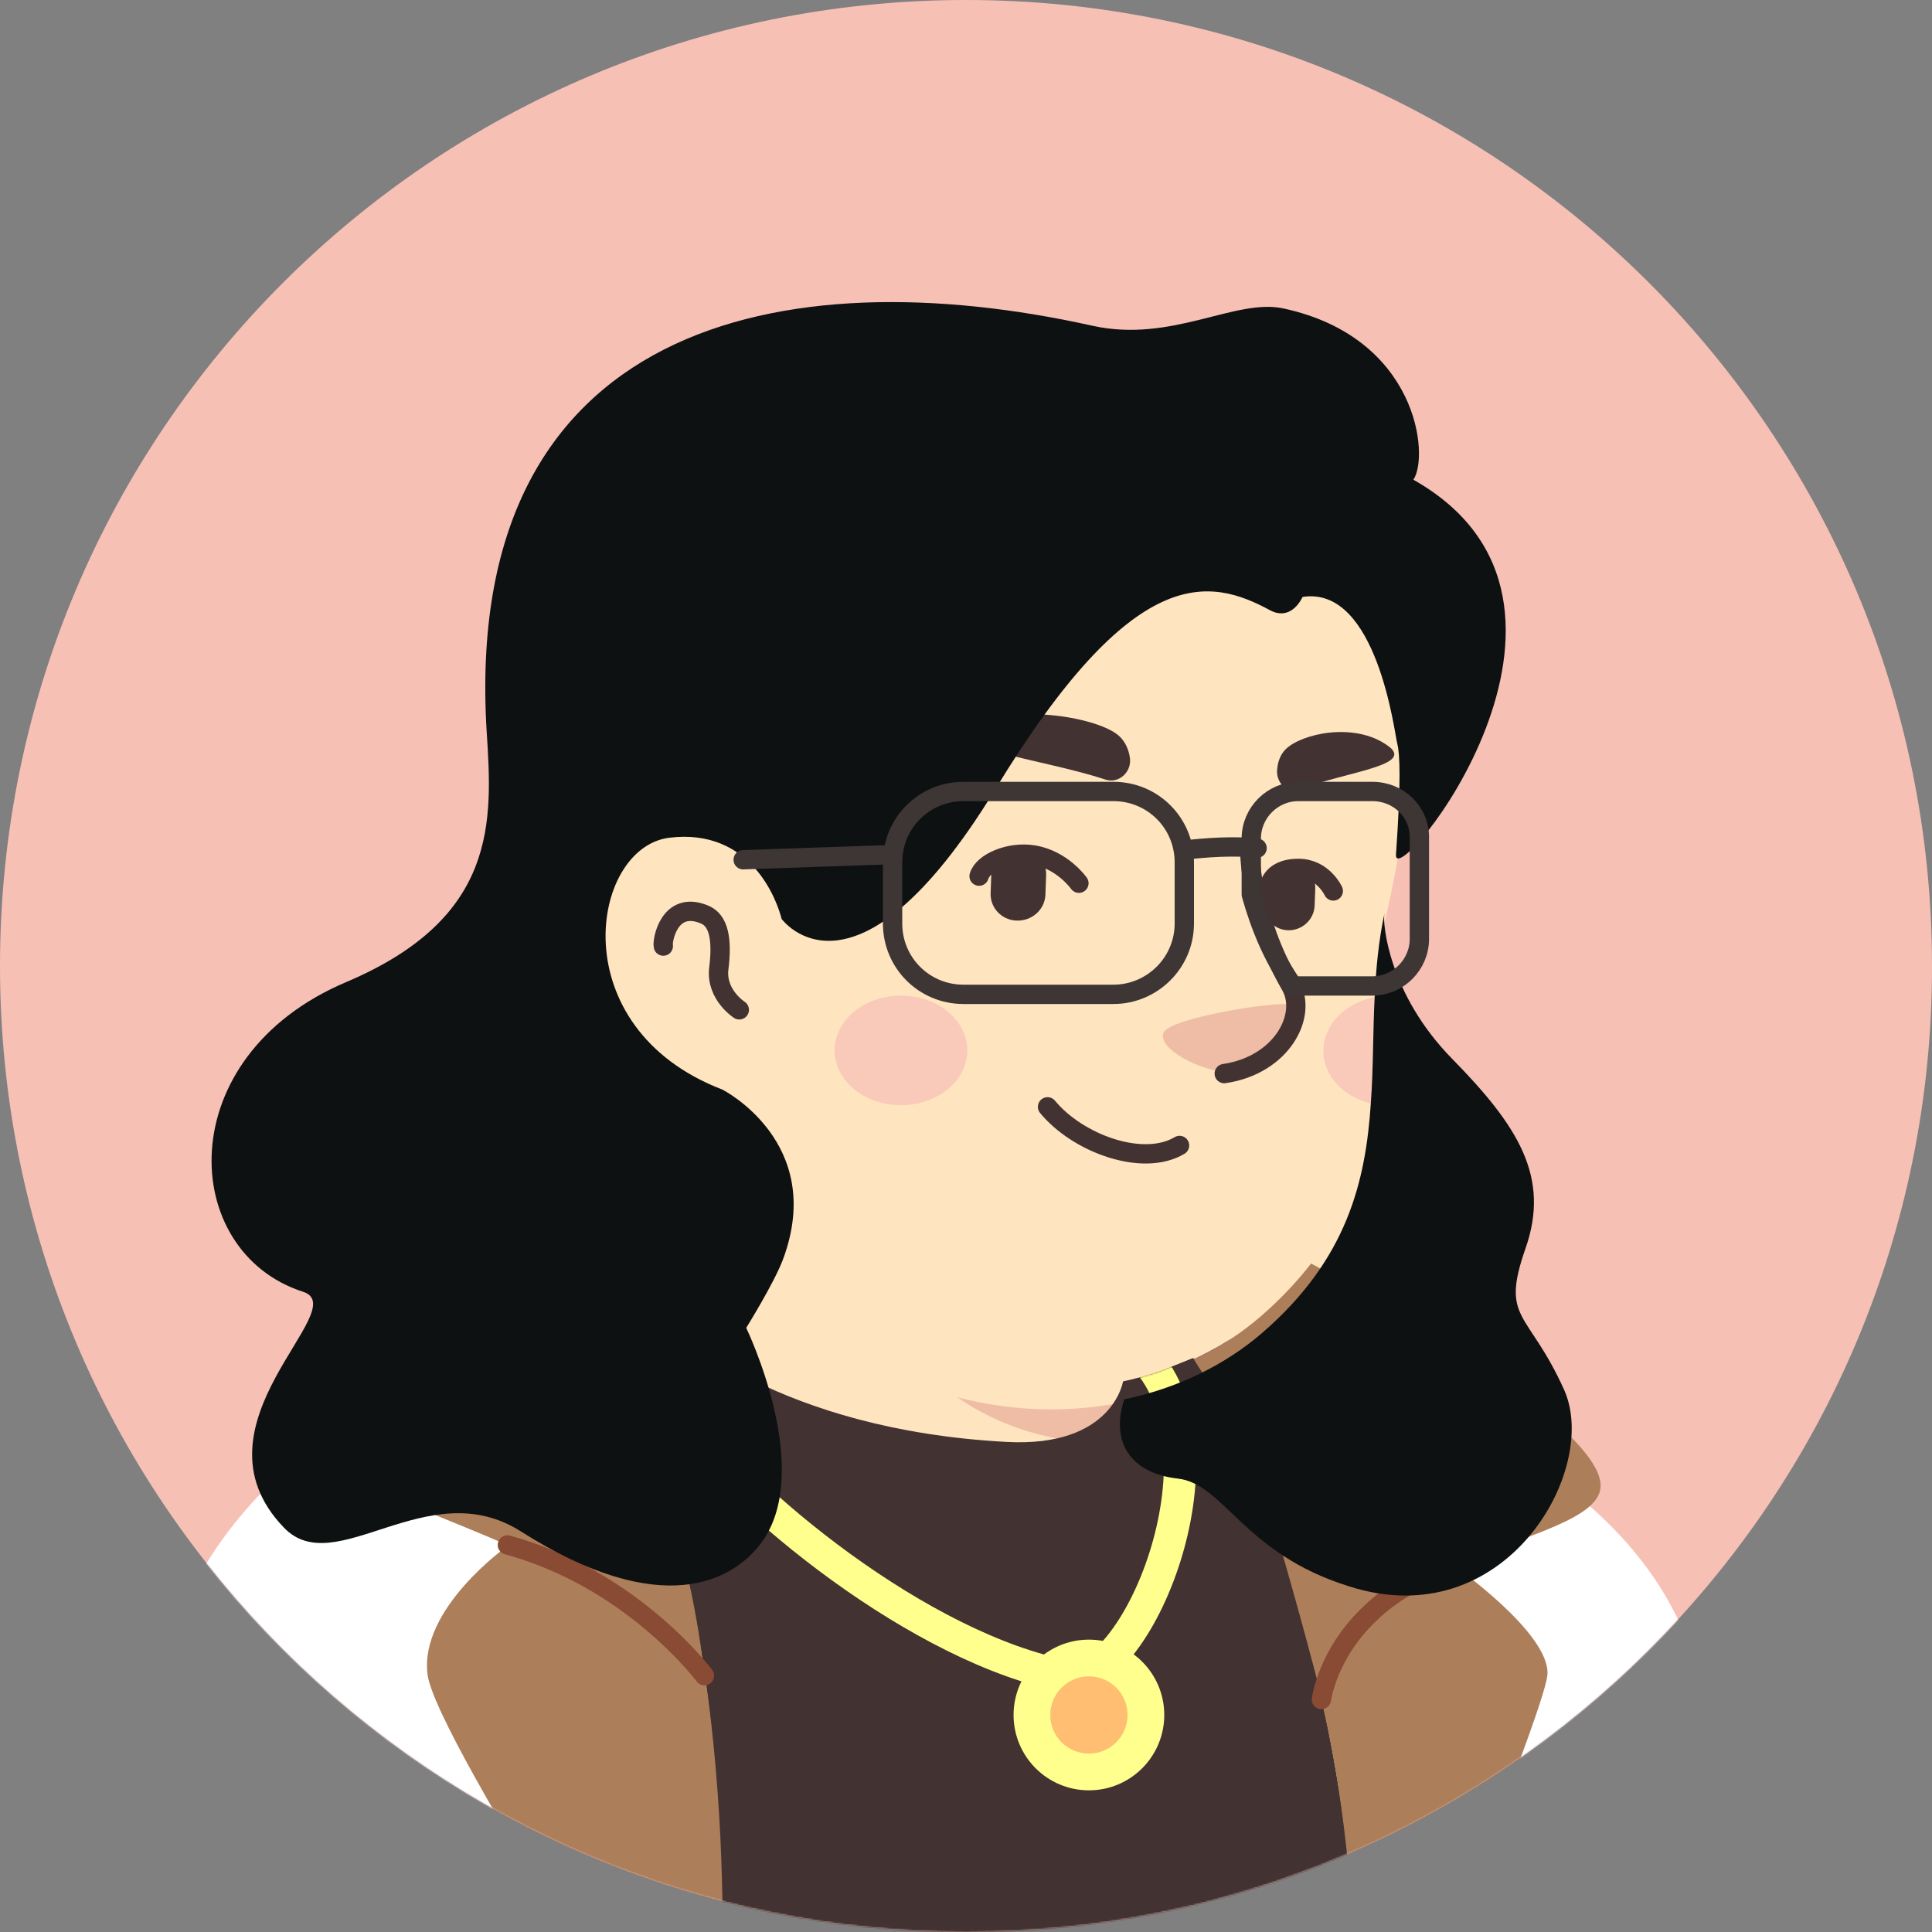<?xml version="1.0" encoding="UTF-8" standalone="no"?><svg width="1300" height="1300" viewBox="0 0 1300 1300" fill="none" xmlns="http://www.w3.org/2000/svg">
<rect x="0" y="0" width="1300" height="1300" fill="#808080" stroke="none"/>
<path d="M650 1300C290.71 1300 0 1008.86 0 650C0 290.71 291.141 0 650 0C1009.29 0 1300 291.141 1300 650C1300.43 1009.29 1009.29 1300 650 1300Z" fill="#F7C0B5"/>
<mask id="mask0_26_635" style="mask-type:alpha" maskUnits="userSpaceOnUse" x="0" y="0" width="1301" height="1300">
<path d="M650 1300C290.71 1300 0 1008.86 0 650C0 290.71 291.141 0 650 0C1009.29 0 1300 291.141 1300 650C1300.43 1009.29 1009.29 1300 650 1300Z" fill="#F7C0B5"/>
</mask>
<g mask="url(#mask0_26_635)">
<path d="M1015.73 1197.33C1012.7 1199.5 1009.23 1201.66 1006.2 1203.83C1002.73 1206 999.698 1208.16 996.231 1209.9C993.198 1211.63 990.598 1213.36 987.564 1215.1C987.131 1215.53 986.698 1215.53 986.264 1215.96C976.298 1222.03 965.898 1227.66 955.498 1232.86C952.464 1234.6 948.998 1236.33 945.964 1237.63C945.964 1237.63 945.531 1238.06 945.098 1238.06C941.631 1239.8 938.164 1241.53 934.698 1243.26C927.764 1246.73 920.398 1249.76 913.464 1252.8C909.998 1254.53 906.098 1255.83 902.631 1257.13C899.164 1258.43 895.264 1260.16 891.798 1261.46C888.331 1262.76 884.431 1264.5 880.964 1265.8C880.964 1265.8 880.964 1265.8 880.531 1265.8C877.064 1267.1 873.164 1268.4 869.698 1269.7C861.898 1272.3 853.664 1274.9 845.864 1277.5C843.264 1278.36 840.231 1279.23 837.631 1280.1C829.398 1282.7 821.164 1284.86 812.931 1286.6C809.898 1287.46 806.864 1287.9 803.398 1288.76C795.598 1290.5 787.364 1292.23 779.564 1293.96C777.831 1294.4 776.531 1294.4 774.798 1294.83C772.198 1295.26 769.164 1295.7 766.564 1296.13C762.664 1296.56 759.198 1297.43 755.298 1297.86C753.564 1298.3 751.831 1298.3 750.098 1298.73C747.931 1299.16 745.331 1299.6 742.731 1299.6C735.798 1300.46 728.431 1301.33 721.498 1302.2C719.331 1302.63 716.731 1302.63 714.564 1303.06H714.131C711.098 1303.5 708.064 1303.5 705.031 1303.93C701.998 1304.36 698.964 1304.36 695.931 1304.36C694.198 1304.36 692.031 1304.8 690.298 1304.8C686.831 1304.8 683.798 1305.23 680.764 1305.23C676.431 1305.23 672.531 1305.66 668.198 1305.66C663.864 1305.66 659.964 1305.66 655.631 1305.66C652.598 1305.66 649.564 1305.66 646.531 1305.66C464.098 1303.06 299.431 1225.5 182.431 1102.43C182.431 1102.43 182.431 1102 181.998 1102C195.431 1075.56 245.264 1027.9 297.264 988.465C363.131 938.632 456.298 907.865 456.298 907.865C456.298 907.865 517.398 897.898 744.031 945.132C916.931 981.532 990.598 1129.3 1015.73 1197.33Z" fill="#FEE4BF"/>
<path d="M792.131 1065.16C783.031 1109.8 724.098 1136.23 624.865 1096.36C503.098 1046.96 456.298 907.865 456.298 907.865C449.798 808.198 434.631 722.832 434.631 722.832C575.465 710.698 741.865 875.365 741.865 875.365L760.931 956.832C762.665 963.765 766.131 969.832 771.331 974.165C780.431 989.765 798.198 1036.56 792.131 1065.16Z" fill="#FEE4BF"/>
<path d="M771.331 974.599C688.564 970.265 627.464 958.132 562.031 840.699C617.497 889.665 682.931 908.299 751.831 916.965L760.931 956.832C762.664 964.199 766.131 970.265 771.331 974.599Z" fill="#EFBDA5"/>
<path d="M942.498 452.432C950.298 488.832 954.198 518.298 932.964 615.365C911.731 712.432 952.464 809.498 850.198 898.332C781.298 958.132 660.831 969.398 564.631 903.965C532.131 881.865 502.231 851.098 477.964 810.798C458.898 779.165 436.798 749.265 412.098 721.965C377.864 684.698 336.698 609.732 357.064 477.132C389.998 261.332 603.631 236.632 729.731 260.465C855.831 284.298 921.264 356.232 942.498 452.432Z" fill="#FEE4BF"/>
<path d="M527.797 621.865C527.797 621.865 514.364 556.865 451.097 564.665C396.497 571.598 377.431 702.465 501.364 738.865" fill="#FEE4BF"/>
<path d="M497.465 679.498C497.465 679.498 481.865 669.532 483.598 652.198C486.198 631.832 483.598 619.265 474.065 615.365C450.231 605.398 445.465 633.132 446.331 636.598" stroke="#423232" stroke-width="13" stroke-miterlimit="10" stroke-linecap="round" stroke-linejoin="round"/>
<path d="M828.097 721.532C828.097 721.532 844.564 722.398 860.164 703.765C868.831 693.365 876.197 680.365 871.431 676.465C866.664 672.132 788.231 684.265 783.031 694.665C777.831 705.065 808.164 721.532 828.097 721.532Z" fill="#EFBDA5"/>
<path d="M841.098 575.932C841.098 575.932 841.965 617.098 868.398 663.032C880.098 683.398 862.331 716.765 823.765 722.398" stroke="#423232" stroke-width="13" stroke-miterlimit="10" stroke-linecap="round" stroke-linejoin="round"/>
<path opacity="0.42" d="M606.231 743.632C630.882 743.632 650.865 727.141 650.865 706.799C650.865 686.456 630.882 669.965 606.231 669.965C581.581 669.965 561.598 686.456 561.598 706.799C561.598 727.141 581.581 743.632 606.231 743.632Z" fill="#F2A5B2"/>
<path opacity="0.42" d="M926.031 670.832C924.731 695.098 925.164 718.932 923.431 742.765C904.364 738.432 890.498 724.132 890.498 707.232C890.498 689.032 905.664 674.298 926.031 670.832Z" fill="#F2A5B2"/>
<path d="M377.807 891.367C377.807 891.367 441.074 866.233 452.774 865.367L453.64 875.334C453.64 875.334 403.374 897 400.34 900.467C397.74 903.5 377.807 891.367 377.807 891.367Z" fill="#7E5D6D"/>
<path d="M1158.24 1453.4H62.774C62.774 1453.4 69.274 1252.33 135.141 1108.9C184.974 1000.57 304.574 929.067 391.674 897.867C416.374 889.2 435.441 879.667 453.207 874.9C453.207 877.067 454.507 893.1 454.507 894.834C454.507 894.834 522.974 962 677.241 970.234C748.741 974.134 755.674 929.5 755.674 929.5C763.907 927.767 771.707 925.6 779.507 923C782.107 922.134 800.307 914.767 802.474 913.9C858.374 928.634 926.841 970.234 1026.07 1053.43C1138.31 1148.33 1158.24 1453.4 1158.24 1453.4Z" fill="#423232"/>
<mask id="mask1_26_635" style="mask-type:alpha" maskUnits="userSpaceOnUse" x="62" y="874" width="1097" height="580">
<path d="M1158.24 1453.4H62.772C62.772 1453.4 69.272 1252.33 135.139 1108.9C184.972 1000.57 304.572 929.067 391.672 897.867C416.372 889.2 435.439 879.667 453.205 874.9C453.205 877.067 454.505 893.1 454.505 894.834C454.505 894.834 522.972 962 677.239 970.234C748.739 974.134 755.672 929.5 755.672 929.5C763.905 927.767 771.705 925.6 779.505 923C782.105 922.134 800.305 914.767 802.472 913.9C858.372 928.634 926.839 970.234 1026.07 1053.43C1138.31 1148.33 1158.24 1453.4 1158.24 1453.4Z" fill="#423232"/>
</mask>
<g mask="url(#mask1_26_635)">
<path d="M453.64 947.267C499.14 1011.4 620.474 1109.33 717.54 1127.97C763.907 1136.63 830.207 977.6 769.973 913.467C718.407 858.434 499.14 844.134 464.04 868.4C421.14 897 442.374 931.667 453.64 947.267Z" stroke="#FFFF8D" stroke-width="21.667" stroke-miterlimit="10"/>
</g>
<path d="M947.207 1012.7C975.208 1012.7 997.907 990.001 997.907 962C997.907 933.999 975.208 911.3 947.207 911.3C919.206 911.3 896.507 933.999 896.507 962C896.507 990.001 919.206 1012.7 947.207 1012.7Z" fill="#FFFF8D"/>
<path d="M277.274 1453.4L257.774 1293.07" stroke="#544D4D" stroke-width="13" stroke-miterlimit="10" stroke-linecap="round" stroke-linejoin="round"/>
<path d="M1033.87 1238.03C1033.87 1238.03 1020.87 1269.67 1024.77 1301.3C1028.67 1332.93 1039.94 1379.3 1023.91 1453.4" stroke="#544D4D" stroke-width="13" stroke-miterlimit="10" stroke-linecap="round" stroke-linejoin="round"/>
<path d="M377.807 891.367C386.04 888.767 400.34 891.367 404.673 898.734C421.573 926.467 462.307 1007.5 479.207 1168.27C492.64 1293.93 472.273 1520.13 472.273 1520.13L51.507 1500.2C51.507 1500.2 64.073 1286.57 100.907 1143.13C136.873 1004.03 231.34 941.634 377.807 891.367Z" fill="white"/>
<path d="M813.307 917.8C813.307 917.8 947.207 1169.57 908.207 1505.83H1197.24C1197.24 1505.83 1195.94 1238.9 1130.94 1093.73C1065.94 949 838.44 906.534 838.44 906.534C838.44 906.534 824.14 913.467 813.307 917.8Z" fill="white"/>
<path d="M813.306 917.8L802.906 914.767C802.906 914.767 818.073 907.4 824.573 903.067L828.473 900.9C828.473 900.9 849.273 910.434 856.64 913.9C864.006 917.367 831.073 933.4 831.073 933.4C831.073 933.4 814.606 917.8 813.306 917.8Z" fill="#7E5D6D"/>
<path d="M341.84 1040C341.84 1040 282.04 1082.03 287.673 1126.67C293.307 1171.3 477.473 1450.8 477.473 1450.8C477.473 1450.8 499.14 1299.13 474.44 1127.53C474.44 1127.53 456.673 1103.7 424.173 1079.87C402.507 1064.7 374.773 1048.67 341.84 1040Z" fill="#AD7E5A"/>
<path d="M1041.24 1126.67C1042.97 1098.93 978.84 1053.87 978.84 1053.87C953.274 1061.23 935.074 1072.93 922.074 1085.5C893.04 1112.8 889.14 1143.57 889.14 1143.57L890.874 1151.37C921.64 1285.27 912.54 1459.47 912.54 1459.47C912.54 1459.47 1039.51 1154.4 1041.24 1126.67Z" fill="#AD7E5A"/>
<path d="M474.007 1127.53C474.007 1127.53 443.674 1095.47 407.274 1072.93C326.674 1023.1 208.374 1000.13 207.074 961.567C206.207 918.234 350.074 827.667 445.407 796.9C445.407 797.334 445.407 797.767 445.407 798.2C445.407 798.634 445.407 799.067 445.407 799.934C445.407 800.8 445.407 801.667 445.841 802.534C445.841 803.834 446.274 805.134 446.274 806.434C446.274 807.3 446.274 807.734 446.707 808.6C449.741 834.6 452.341 863.634 454.507 894.4V894.834C454.507 894.834 434.574 901.334 448.874 1000.57C452.774 1024.83 467.507 1067.3 474.007 1127.53Z" fill="#AD7E5A"/>
<path d="M889.14 1141.4C889.14 1141.4 860.107 1028.73 845.807 992.767C831.507 957.233 804.64 916.933 803.34 914.767C820.24 906.967 835.407 897 848.84 885.3C862.274 873.6 873.107 861.9 882.207 850.2C930.74 875.767 1069.84 956.367 1076.77 996.667C1084.57 1040.43 916.007 1037.83 889.14 1141.4Z" fill="#AD7E5A"/>
<path d="M732.707 1204.67C760.708 1204.67 783.407 1181.97 783.407 1153.97C783.407 1125.97 760.708 1103.27 732.707 1103.27C704.706 1103.27 682.007 1125.97 682.007 1153.97C682.007 1181.97 704.706 1204.67 732.707 1204.67Z" fill="#FFFF8D"/>
<path d="M732.707 1179.97C747.066 1179.97 758.707 1168.33 758.707 1153.97C758.707 1139.61 747.066 1127.97 732.707 1127.97C718.347 1127.97 706.707 1139.61 706.707 1153.97C706.707 1168.33 718.347 1179.97 732.707 1179.97Z" fill="#FFBE71"/>
<path d="M978.84 1053.87C953.274 1061.23 935.074 1072.93 922.074 1085.5C893.04 1112.8 889.14 1143.57 889.14 1143.57" stroke="#894B33" stroke-width="13" stroke-miterlimit="10" stroke-linecap="round" stroke-linejoin="round"/>
<path d="M474.006 1127.53C474.006 1127.53 456.24 1103.7 423.74 1079.87C402.506 1064.27 374.773 1048.67 341.406 1039.57" stroke="#894B33" stroke-width="13" stroke-miterlimit="10" stroke-linecap="round" stroke-linejoin="round"/>
<path d="M683.943 619.439C673.543 619.006 665.743 610.339 666.61 599.939L667.043 587.806C667.476 577.406 676.143 569.606 686.543 570.473C696.943 570.906 704.743 579.573 703.876 589.973L703.443 602.106C703.01 612.073 694.343 619.873 683.943 619.439Z" fill="#423232"/>
<path d="M866.375 625.939C856.842 625.506 849.475 617.272 849.909 607.739L850.342 596.472C850.775 586.939 859.009 579.572 868.542 580.006C878.075 580.439 885.442 588.672 885.009 598.206L884.575 609.472C884.142 619.006 875.909 626.372 866.375 625.939Z" fill="#423232"/>
<path d="M725.977 594.306C725.977 594.306 714.71 578.273 695.21 575.239C679.177 572.639 661.41 580.439 658.81 589.539" stroke="#423232" stroke-width="13" stroke-miterlimit="10" stroke-linecap="round" stroke-linejoin="round"/>
<path d="M853.809 598.206C853.809 598.206 853.809 584.339 873.743 584.339C890.209 584.339 897.143 599.506 897.143 599.506" stroke="#423232" stroke-width="13" stroke-miterlimit="10" stroke-linecap="round" stroke-linejoin="round"/>
<path d="M743.743 524.539C752.843 527.573 761.942 519.339 760.209 509.373C759.342 504.173 757.176 498.973 752.843 495.073C739.843 483.373 686.109 472.973 653.609 488.139C625.009 502.006 702.143 510.673 743.743 524.539Z" fill="#423232"/>
<path d="M873.308 531.473C865.941 534.073 858.141 526.273 859.441 517.173C859.874 512.406 861.608 507.639 865.074 504.173C875.474 493.773 911.008 485.539 933.541 501.573C953.041 515.006 907.108 518.906 873.308 531.473Z" fill="#423232"/>
<path d="M793.697 770.764C768.997 785.497 725.231 769.464 704.864 744.764" stroke="#423232" stroke-width="13" stroke-miterlimit="10" stroke-linecap="round" stroke-linejoin="round"/>
<path d="M1052.43 935.089C1028.17 881.356 1009.53 888.722 1026.43 840.189C1043.33 792.089 1021.67 757.856 977.034 712.356C934.568 669.022 930.234 621.789 931.534 614.856C927.634 633.056 925.901 651.689 925.034 669.889C923.734 694.156 924.168 717.989 922.434 741.822C918.968 795.122 906.401 847.556 849.201 896.956C824.068 918.622 792.001 934.222 756.468 941.589C746.934 970.622 761.234 991.422 792.434 994.889C823.634 998.356 836.634 1045.16 907.268 1067.26C1013 1101.49 1076.7 988.822 1052.43 935.089Z" fill="#0E1111"/>
<path d="M854.835 410.756C863.935 415.522 871.735 411.189 876.501 401.656C926.768 393.856 938.468 494.389 940.201 500.456C941.935 506.956 942.801 525.156 939.335 574.989C937.168 602.722 1098.37 405.989 951.035 322.789C961.868 306.756 954.068 227.022 863.501 207.522C831.001 200.589 788.535 230.922 735.235 219.222C526.801 172.856 310.568 217.056 327.468 492.222C331.368 552.456 335.268 617.456 233.001 660.789C114.268 711.056 120.335 842.356 203.968 869.222C238.635 880.489 124.235 958.489 190.968 1027.82C225.635 1064.22 287.601 990.556 350.435 1030.42C445.335 1090.66 492.568 1063.36 511.201 1039.52C549.335 990.989 502.101 893.489 502.101 893.489C502.101 893.489 520.735 863.589 526.801 847.556C556.268 768.689 486.068 733.156 486.068 733.156C377.735 691.556 397.235 570.656 450.101 563.722C505.568 556.789 522.901 606.189 525.935 618.322C525.935 618.322 574.901 685.922 669.368 531.656C762.968 377.389 814.101 388.656 854.835 410.756Z" fill="#0E1111"/>
<path d="M749.232 669.067H648.266C621.832 669.067 600.599 647.834 600.599 621.4V580.234C600.599 553.8 621.832 532.567 648.266 532.567H749.232C775.666 532.567 796.899 553.8 796.899 580.234V621.4C796.899 647.834 775.232 669.067 749.232 669.067Z" stroke="#3D3635" stroke-width="13" stroke-miterlimit="10" stroke-linecap="round" stroke-linejoin="round"/>
<path d="M923.432 532.567H873.599C856.266 532.567 841.966 546.867 841.966 564.2V601.9C848.032 623.567 856.699 644.367 869.699 663C870.999 663 872.299 663.434 873.599 663.434H923.432C940.766 663.434 955.066 649.134 955.066 631.8V564.2C955.499 546.434 941.199 532.567 923.432 532.567Z" stroke="#3D3635" stroke-width="13" stroke-miterlimit="10" stroke-linecap="round" stroke-linejoin="round"/>
<path d="M796.899 572C811.633 570.267 830.266 568.967 845.866 570.7" stroke="#3D3635" stroke-width="13" stroke-miterlimit="10" stroke-linecap="round" stroke-linejoin="round"/>
<path d="M600.599 575.034L500.066 578.5" stroke="#3D3635" stroke-width="13" stroke-miterlimit="10" stroke-linecap="round" stroke-linejoin="round"/>
</g>
</svg>
